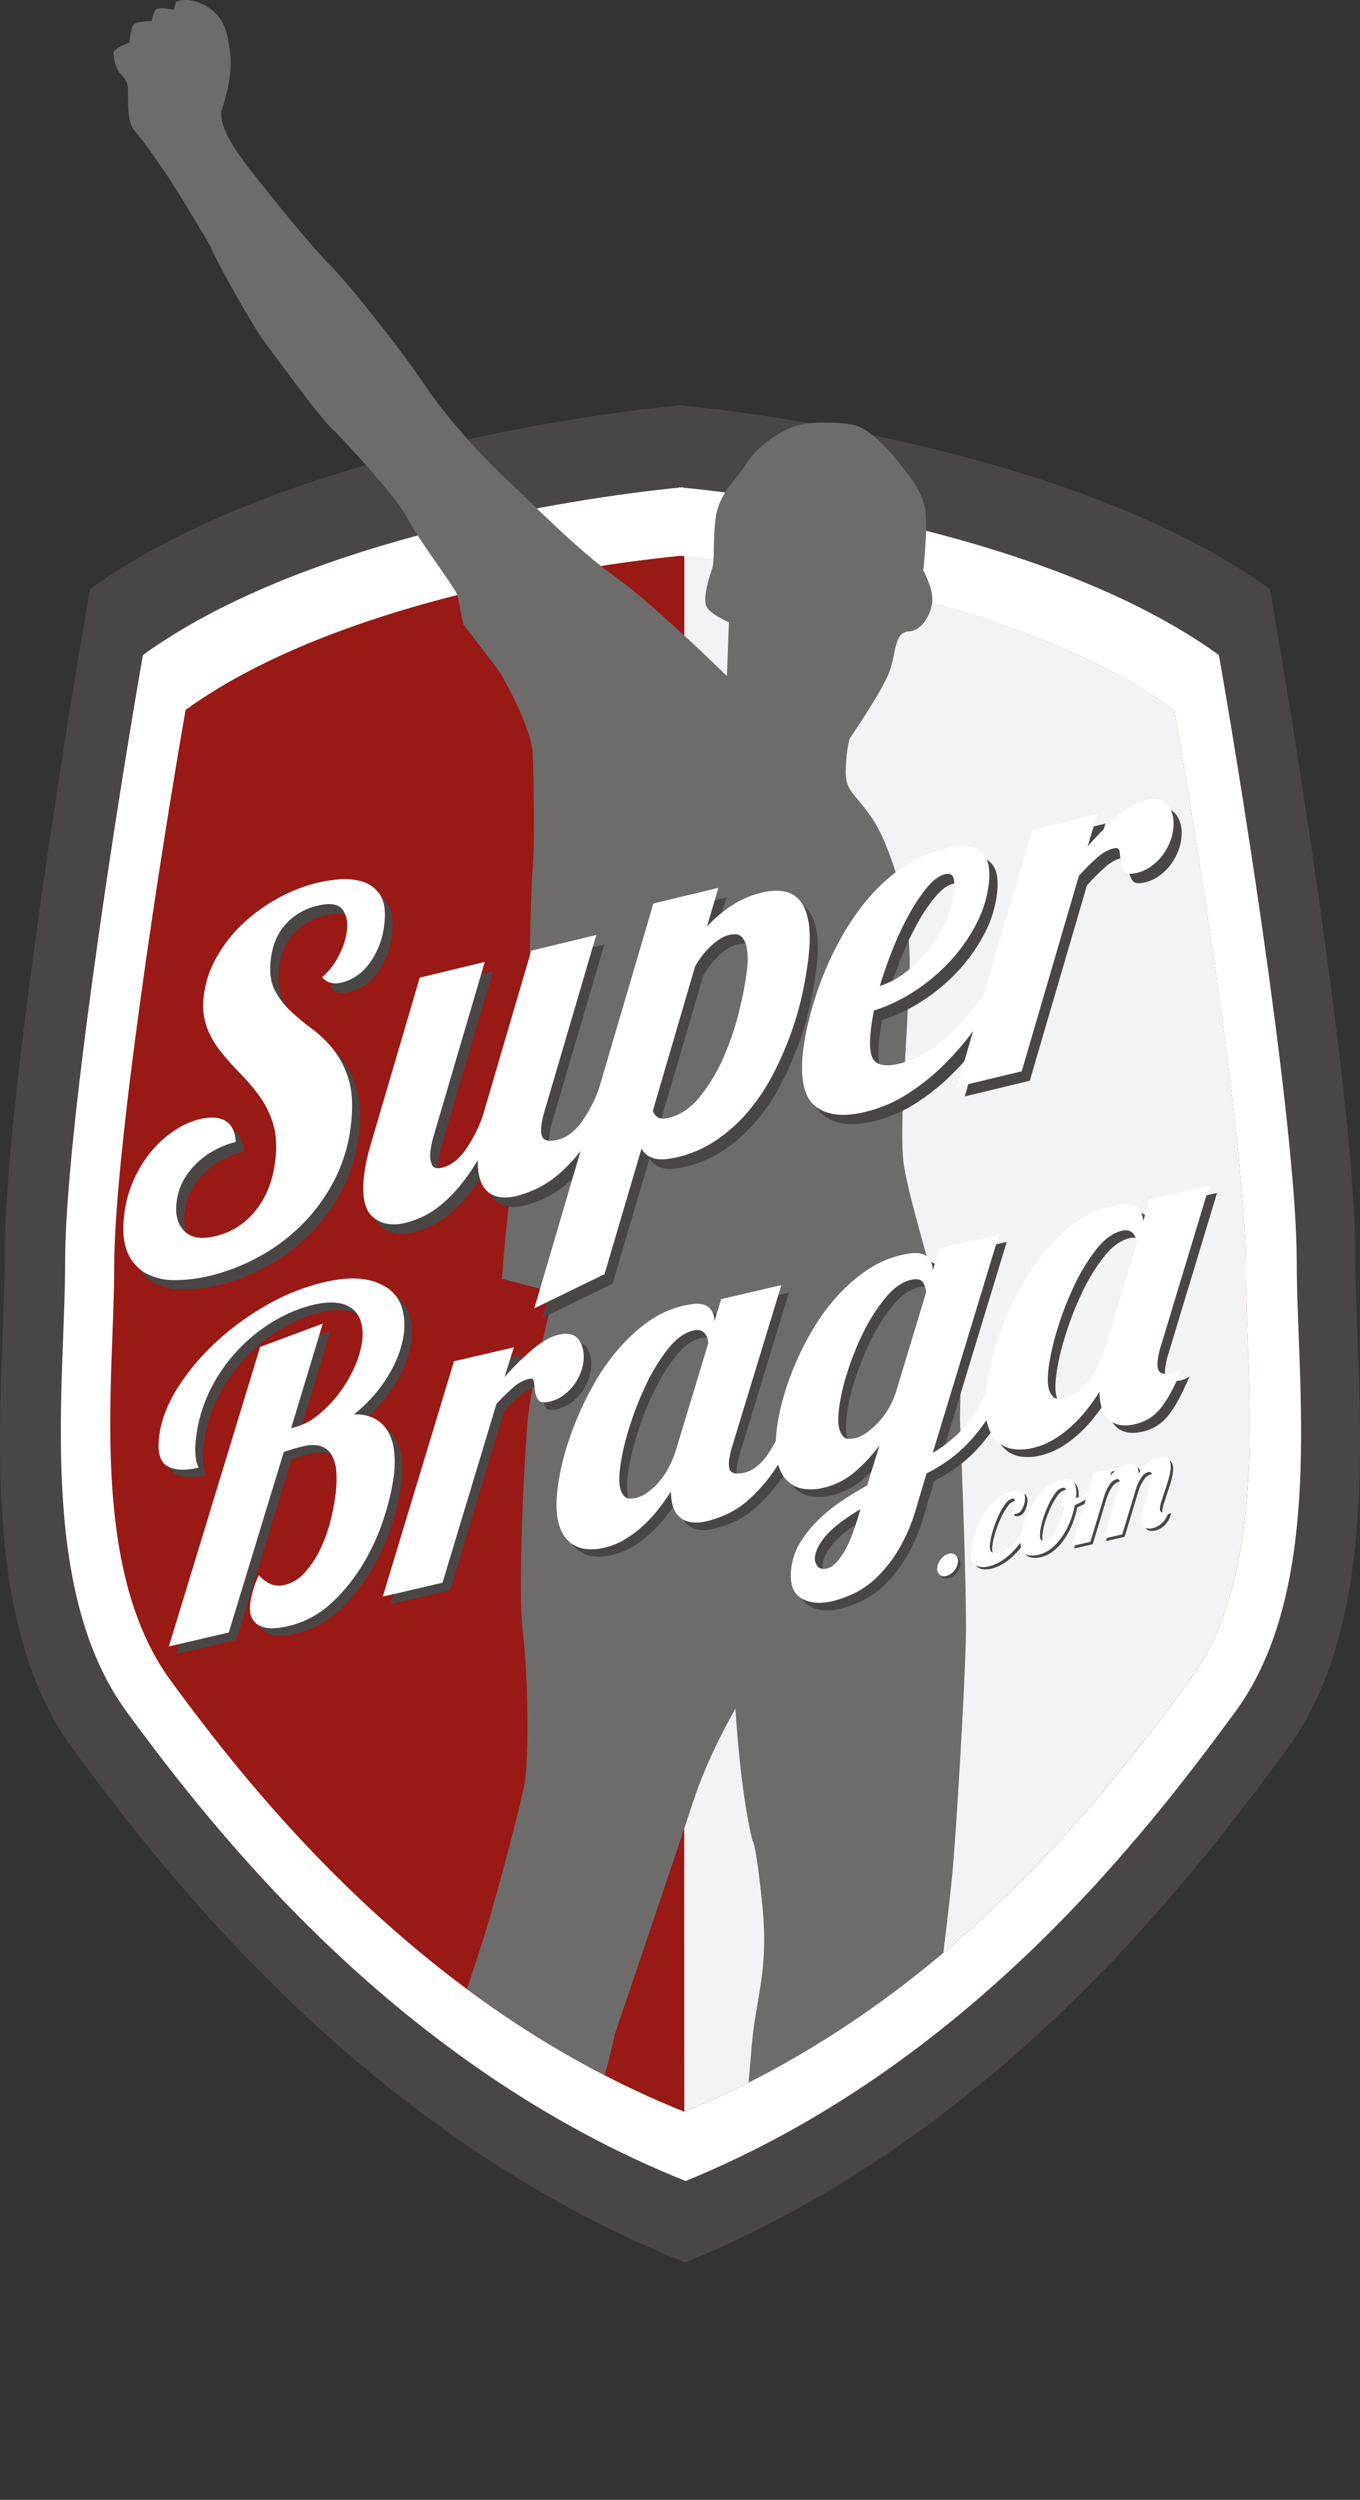 <svg xmlns="http://www.w3.org/2000/svg" xmlns:xlink="http://www.w3.org/1999/xlink" viewBox="0 0 655.5 1204.21"><rect x="0" y="0" width="655.5" height="1204.21" fill="#333333" stroke="none"/><defs><style>.cls-1{fill:none;}.cls-2{isolation:isolate;}.cls-3{fill:#4a4645;}.cls-4{fill:#fff;}.cls-5{fill:#991915;}.cls-6{fill:#f3f2f4;mix-blend-mode:soft-light;}.cls-7{clip-path:url(#clip-path);}.cls-8{fill:#6e6b6b;fill-rule:evenodd;}</style><clipPath id="clip-path" transform="translate(0 -39.95)"><path class="cls-1" d="M522.47,30.81c10,.93,5.58,149.73,4,217.94C525.19,302.15,531,356.64,566,381.92c12.74,72.53,34.47,213.84,34.47,268.19s12.66,145-27.14,199.37c-39.61,54-118.19,156.63-243.45,207.74h0C203,1006.53,122.67,904.38,82.83,850S55.05,704.51,55.05,650.11,76.81,454.45,89.47,381.92C133.49,350.11,10.4,129.22,8,62.69,6.08,8.82,103,.75,111,0Z"/></clipPath></defs><title>sb-logo</title><g class="cls-2"><g id="Layer_1" data-name="Layer 1"><g id="Badge"><path class="cls-3" d="M653.23,643.87c0-64.87-26-233.56-41.17-320.13-95-68.67-261.83-86.4-283.14-88.42v-.2l-1.16.09-1.16-.09v.2c-21.31,2-188.18,19.75-283.2,88.42C28.27,410.31,2.28,579,2.28,643.87s-15.12,173,32.46,238,144.12,187.38,295.48,247.93h0c149.53-61,243.31-183.55,290.55-247.93C668.31,816.91,653.23,708.74,653.23,643.87Z" transform="translate(0 -39.95)"/><path class="cls-4" d="M625,647.49c0-59.17-23.62-213-37.51-292-86.6-62.6-238.79-78.78-258.22-80.62v-.19l-1.05.09-1.06-.09v.19c-19.44,1.84-171.61,18-258.28,80.62-13.76,78.95-37.48,232.82-37.48,292S17.66,805.26,61,864.47s131.43,170.86,269.45,226.1h0c136.4-55.66,221.88-167.42,265-226.1C638.86,805.26,625,706.64,625,647.49Z" transform="translate(0 -39.95)"/><path class="cls-5" d="M600.43,650.11c0-54.35-21.73-195.66-34.47-268.19-79.59-57.57-219.39-72.41-237.21-74.08v-.18l-1,.06-1-.06v.18c-17.87,1.67-157.65,16.51-237.31,74.08C76.81,454.45,55.05,595.76,55.05,650.11s-12.66,145,27.19,199.37,120.75,157,247.6,207.74h0c125.26-51.11,203.84-153.74,243.45-207.74C613.09,795.1,600.43,704.51,600.43,650.11Z" transform="translate(0 -39.95)"/><path class="cls-6" d="M600.46,650.08c0-54.34-21.72-195.67-34.48-268.2-78.62-56.86-215.57-72-236.14-74,0,0-.11,749.27,0,749.34,125.28-51.15,203.84-153.77,243.45-207.76C613.09,795.08,600.46,704.48,600.46,650.08Z" transform="translate(0 -39.95)"/></g><g class="cls-7"><path class="cls-8" d="M101.28,158.35c3.26,8.14,21.17,39.88,26.86,47.21s27.68,38.19,33.38,42.26c0,0,28.88,30.23,34.57,41.3s21.19,31,24.35,37.31l2.85,14.23s14.23,18.36,18,23.74c0,0,15.49,26.54,15.49,39.19,0,0,1.27,38.58,0,54.39s-1.26,48.38-2.53,74.95-9.8,91.38-11.06,107.19l-1.27,15.82,25.3,6.71s-11.38,42.62-13,62.54-4.74,80-2.21,101.19,3.16,61,.63,73.68S240.36,949.39,234,970.57s-19.28,55-23.4,83.17-6.95,61-11.06,81-10.44,27.51-14.55,33.52-1.9,13.28-1.27,17.39-.31,17.71-.31,23.09-.63,31-.63,31,34.47,5.06,49,4.42,17.08-2.84,20.87-10.43,1.58-13.28.63-16.13,13.6-24.35,16.45-29.41-1.27-13.91-1.27-23.4,7-43.32,12.34-61.66c3.11-10.64,3.52-27.46,6.46-45.2,2.13-12.83,6.79-26.15,9.05-38,0,0,30-88.23,37.61-111.63s20.56-45.22,20.56-45.22,2.19,39.53,8.2,63.56c0,0,1.6-.31,4.76,31.31s-3.16,44.27-5.06,67-5.69,62.61-5.69,89.8-5.38,58.19-2.53,84.44,6.33,39.52,11.39,41.42,49.64,1.58,65.14,1,45.53.32,55.65-4.11,20.24-12,19.61-19.61-4.43-16.12-14.87-15.49-37.31,1.58-46.16.63-12.34-5.06-12.34-5.06-5.06-44.58-2.84-64.19,9.17-46.17,13.6-71.47S456.66,967.1,458.87,944s6-89.49,6.64-113.52-2.84-107.2-2.84-107.2S463,711,463,702.74s-7-17.46-8.85-28.77-16.76-58.19-18.66-74,1.27-55,1.9-70.84,3.14-30-2.55-57.86c0,0-6-25-14.84-37.63S407.33,421,407.65,410.55s1.9-14.86,1.9-14.86,16.12-23.4,19.28-32.57,2.22-18.66,9.17-19,11.39-9.49,11.39-15.5S445,314.74,445,314.74s2.22-19,1-28.78S436.74,267.3,432,261.3s-13.92-15.5-20.87-16.76-18-1.58-25.3,0-19.61,8.85-25.3,17.7S346.62,277.42,345,289.12s-.32,20.87-1.9,25.3-4.11,13-2.85,17.07,11.07,8.23,11.07,8.23l-.95,25.93S315,330.86,296.65,317.9s-43-38.26-50.59-45.22-27.83-27.19-40.79-46.48-37.64-50-46.17-58.5-29.41-34.15-38.9-46.48-13.91-20.56-13.59-27.51c0,0,5.69-15.5,4.42-27.2s-3.16-16.44-7.9-20.87-13-7.27-18.35-4.74l-.94,3.79s-6.76-1.49-8.54-.31c-1.28.83-2.21,5.69-2.21,5.69s-7,.09-8.54,1.58-2.22,8.85-2.22,8.85S54.74,63,54.74,65.56s.95,7.59,3.48,10.12,3.48,4.11,3.48,8.86-.32,14.22,2.85,18,7,8.54,15.49,21.19S101.28,158.35,101.28,158.35Z" transform="translate(0 -39.95)"/></g><path class="cls-3" d="M178,469a30,30,0,0,0-11.13-.89,72.07,72.07,0,0,0-9.69,1.53,77.71,77.71,0,0,0-20,7.94,81.73,81.73,0,0,0-17,12.61A67.56,67.56,0,0,0,108,506.18a48.61,48.61,0,0,0-5.84,18q-1,8.76,1.46,15.2a43.16,43.16,0,0,0,6.71,11.73c2.85,3.54,6,7,9.31,10.42a97.85,97.85,0,0,1,9.25,10.89,45.82,45.82,0,0,1,6.56,13.16q2.33,7.37,1.19,17.55Q135,618,127.08,627.62a34.54,34.54,0,0,1-19,12.29q-10.45,2.52-15.3-2.3T89,623.8a27.76,27.76,0,0,1,3.58-11.1,35.36,35.36,0,0,1,6.89-8.58,40,40,0,0,1,8.73-6,42,42,0,0,1,9.28-3.5,13.89,13.89,0,0,0-1.76-7,9.2,9.2,0,0,0-4.13-3.72,12.78,12.78,0,0,0-5.59-1.07,26.92,26.92,0,0,0-5.9.73,38.73,38.73,0,0,0-11.71,5.24,51,51,0,0,0-11.16,9.83,58.51,58.51,0,0,0-13.51,31.45Q62.51,641,65.34,647.69a20.29,20.29,0,0,0,8.61,10,28,28,0,0,0,13.9,3.43A70.14,70.14,0,0,0,105.34,659a96.06,96.06,0,0,0,23.24-9.06,89.89,89.89,0,0,0,20.8-15.48A86.25,86.25,0,0,0,165,613a77.25,77.25,0,0,0,8-27.15Q174.52,573,172,564.66a43.33,43.33,0,0,0-7.17-14.28,53.31,53.31,0,0,0-10.39-10.15,116.64,116.64,0,0,1-10.55-8.74,36.22,36.22,0,0,1-7.63-10.13c-1.91-3.76-2.52-8.57-1.87-14.4q1.2-10.65,7.24-17.28a29.3,29.3,0,0,1,15.18-8.85q9.15-2.2,12.09,1.7c2,2.59,2.72,5.94,2.24,10a35.33,35.33,0,0,1-4,12.37A33.25,33.25,0,0,1,159,515.29c2.25,2.67,5.39,3.53,9.46,2.55q8.27-2,13.82-9.9a38.75,38.75,0,0,0,6.71-18.3c.74-6.48,0-11.27-2.28-14.42A15.58,15.58,0,0,0,178,469Z" transform="translate(0 -39.95)"/><path class="cls-3" d="M389.17,478.09a12.65,12.65,0,0,0-7.78-4.22,26.19,26.19,0,0,0-10.12.6,45.86,45.86,0,0,0-14.79,6.32,66.67,66.67,0,0,0-11.82,10l5.49-18.6-31.34,7.56-26.09,88.71h0A64.13,64.13,0,0,1,284.18,585q-5.13,7-11.45,8.52c-3,.73-5.22.65-6.52-.27s-1.78-3-1.4-6.33a41.53,41.53,0,0,1,1.72-7.79l24.76-84.24L260,502.45,236.58,582a66,66,0,0,1-8.43,16.53q-5,7-11.33,8.5c-2.47.59-4.06.05-4.79-1.61a12.73,12.73,0,0,1-.64-6.53,41.74,41.74,0,0,1,1.41-6.78l24.74-84.25-31.32,7.56L182.83,595a96.55,96.55,0,0,0-3.47,15.8q-1.68,14.91,4.3,20t15.77,2.76a43.78,43.78,0,0,0,7.49-2.62,42.37,42.37,0,0,0,8.42-5.13,63.82,63.82,0,0,0,9.13-8.77,94.36,94.36,0,0,0,9.71-13.73q-.18,10.86,4.73,15.2t14.27,2.09a52.82,52.82,0,0,0,10.16-3.83,50.77,50.77,0,0,0,12.33-8.85,79.12,79.12,0,0,0,8.08-8.94l-22.3,75.8,33.82-16.45,17.82-60.47a9.39,9.39,0,0,0,5.33,4.48c2.62,1,6.7.91,12.21-.42a55.82,55.82,0,0,0,19.06-8.51,76.74,76.74,0,0,0,15.22-13.92A97.12,97.12,0,0,0,376.52,562a157.39,157.39,0,0,0,8.56-19.56A153.85,153.85,0,0,0,390.66,523c1.34-6.31,2.33-12.15,2.92-17.51q1.21-10.65-.05-17.25T389.17,478.09Zm-29,53.5a132,132,0,0,1-7.47,22.06,84.19,84.19,0,0,1-11.35,19Q334.7,580.9,326.21,583c-2.46.59-4.29.46-5.46-.42a5.36,5.36,0,0,1-2.19-3l20.31-69.36A40.39,40.39,0,0,1,347,499.77c3-2.64,5.69-4.27,8.16-4.86a13.37,13.37,0,0,1,3.31-.33,4.27,4.27,0,0,1,3.21,1.64,11.9,11.9,0,0,1,2.16,5.24,35.37,35.37,0,0,1,0,10.48A165.58,165.58,0,0,1,360.16,531.59Z" transform="translate(0 -39.95)"/><path class="cls-3" d="M567,432.56c-2.13-3-5.65-3.93-10.59-2.75q-6.52,1.59-13.92,8a143.88,143.88,0,0,0-14.44,14.54l4.73-15.64-31.33,7.55L478,524.14q-4.53,5.73-9,10.91a93,93,0,0,1-9.55,9.67,64.51,64.51,0,0,1-10.37,7.44,43.94,43.94,0,0,1-11.95,4.74q-7.85,1.89-11.32-1.07t-2.11-15c.16-1.42.37-2.93.61-4.52s.55-3.29.89-5a78.58,78.58,0,0,0,19.26-9.14,90.55,90.55,0,0,0,17.1-14.25,81.05,81.05,0,0,0,12.77-17.93,55.92,55.92,0,0,0,6.23-19.69,33.16,33.16,0,0,0,0-8.28,11.33,11.33,0,0,0-2.89-6.33,11.67,11.67,0,0,0-6.82-3.3c-3-.51-6.86-.2-11.65,1a60.17,60.17,0,0,0-20.28,9,84.25,84.25,0,0,0-16.51,15A117.54,117.54,0,0,0,409.47,496a149.57,149.57,0,0,0-9.34,19.85,173.17,173.17,0,0,0-6.05,19A121.75,121.75,0,0,0,391,550.75q-2.26,20.12,6.05,26.62t23.87,2.77a67,67,0,0,0,20.22-8.56,105.67,105.67,0,0,0,17.44-13.88,137.88,137.88,0,0,0,14.35-16.5L465,568.12l31.34-7.55,27.56-94.14a115.23,115.23,0,0,1,8.82-8.8,19.32,19.32,0,0,1,8.13-4.49c1.6-.39,2.5.17,2.68,1.65s.39,3.1.61,4.81a10.37,10.37,0,0,0,1.72,4.53q1.36,2,5.93.88a19.77,19.77,0,0,0,7-3.2,25.21,25.21,0,0,0,5.35-5.21,26.56,26.56,0,0,0,3.56-6.26,24.39,24.39,0,0,0,1.67-6.39Q570.2,437.08,567,432.56ZM434.38,501.23a141.6,141.6,0,0,1,7.92-16.68,79,79,0,0,1,8.64-12.73c2.92-3.46,5.77-5.53,8.52-6.19,2-.49,3.34,0,4,1.57a14.83,14.83,0,0,1,.4,6.77,48.57,48.57,0,0,1-4.06,14.39,63,63,0,0,1-8.19,13.54,62.12,62.12,0,0,1-11.08,10.91,40.71,40.71,0,0,1-12.5,6.7Q430.7,510.36,434.38,501.23Z" transform="translate(0 -39.95)"/><path class="cls-4" d="M174.11,464.47a30.05,30.05,0,0,0-11.11-.89,73.72,73.72,0,0,0-9.7,1.54,77,77,0,0,0-20.05,7.94,81.62,81.62,0,0,0-17,12.61,67.47,67.47,0,0,0-12.16,15.95,48.37,48.37,0,0,0-5.84,18,32.18,32.18,0,0,0,1.45,15.19,42.94,42.94,0,0,0,6.72,11.73,139.28,139.28,0,0,0,9.3,10.42,96.89,96.89,0,0,1,9.25,10.9A45.5,45.5,0,0,1,131.54,581q2.34,7.38,1.19,17.56-1.68,14.9-9.54,24.52a34.58,34.58,0,0,1-19,12.27q-10.44,2.53-15.29-2.29T85.1,619.24a27.86,27.86,0,0,1,3.58-11.11,35.3,35.3,0,0,1,6.89-8.57,40.32,40.32,0,0,1,8.73-6,42,42,0,0,1,9.28-3.5,13.93,13.93,0,0,0-1.75-6.94,9.2,9.2,0,0,0-4.14-3.73,13.07,13.07,0,0,0-5.59-1.07,27.07,27.07,0,0,0-5.9.74,38.69,38.69,0,0,0-11.71,5.23,51.49,51.49,0,0,0-11.16,9.83,58.31,58.31,0,0,0-8.77,14,57.17,57.17,0,0,0-4.73,17.48q-1.23,10.89,1.61,17.57a20.36,20.36,0,0,0,8.61,10A28.17,28.17,0,0,0,84,656.58a70.74,70.74,0,0,0,17.5-2.14,96,96,0,0,0,23.24-9.07,89.8,89.8,0,0,0,20.79-15.49,85.45,85.45,0,0,0,15.66-21.51,76.87,76.87,0,0,0,8-27.13q1.44-12.78-1.11-21.15a43.09,43.09,0,0,0-7.17-14.27,53.32,53.32,0,0,0-10.38-10.16A113.4,113.4,0,0,1,140,526.92a36.21,36.21,0,0,1-7.64-10.13q-2.85-5.64-1.87-14.4,1.2-10.65,7.24-17.28a29.27,29.27,0,0,1,15.19-8.84Q162,474.07,165,478t2.26,10a35.67,35.67,0,0,1-4,12.37,33.22,33.22,0,0,1-8,10.34q3.35,4,9.44,2.56,8.25-2,13.82-9.89a38.9,38.9,0,0,0,6.72-18.31q1.09-9.69-2.29-14.42A15.61,15.61,0,0,0,174.11,464.47Z" transform="translate(0 -39.95)"/><path class="cls-4" d="M385.27,473.53a12.54,12.54,0,0,0-7.78-4.23,26.19,26.19,0,0,0-10.12.6,45.65,45.65,0,0,0-14.79,6.33,66.26,66.26,0,0,0-11.81,10l5.47-18.6-31.32,7.56-26.1,88.71h0a63.89,63.89,0,0,1-8.53,16.57q-5.13,7-11.44,8.52c-3,.73-5.23.64-6.53-.27s-1.78-3-1.4-6.34a42.7,42.7,0,0,1,1.72-7.79l24.76-84.24-31.34,7.55-23.36,79.55A66.55,66.55,0,0,1,224.25,594q-5,7-11.33,8.48-3.69.9-4.79-1.6a12.69,12.69,0,0,1-.64-6.52,42.61,42.61,0,0,1,1.4-6.79l24.76-84.24-31.34,7.56-23.37,79.53a96.59,96.59,0,0,0-3.48,15.81q-1.69,14.91,4.3,20c4,3.42,9.25,4.34,15.77,2.76a44.65,44.65,0,0,0,7.5-2.61,41.93,41.93,0,0,0,8.41-5.14,63.7,63.7,0,0,0,9.13-8.76,93.21,93.21,0,0,0,9.71-13.74q-.17,10.88,4.73,15.21T249.28,616a54.51,54.51,0,0,0,10.17-3.83,51.2,51.2,0,0,0,12.32-8.85,78.09,78.09,0,0,0,8.08-8.94l-22.3,75.8,33.81-16.45,17.85-60.47a9.26,9.26,0,0,0,5.31,4.47q3.94,1.57,12.22-.41a56.07,56.07,0,0,0,19.05-8.52A76.63,76.63,0,0,0,361,574.92a97.91,97.91,0,0,0,11.63-17.53,158,158,0,0,0,8.55-19.56,151.59,151.59,0,0,0,5.59-19.42c1.33-6.32,2.32-12.15,2.92-17.52q1.2-10.63-.06-17.25T385.27,473.53Zm-29,53.5a132.26,132.26,0,0,1-7.46,22.06,84.86,84.86,0,0,1-11.35,19q-6.65,8.3-15.13,10.33c-2.48.6-4.29.46-5.46-.41a5.4,5.4,0,0,1-2.2-3L335,505.56a40.63,40.63,0,0,1,8.15-10.36q4.46-3.94,8.17-4.85a13.31,13.31,0,0,1,3.31-.34,4.28,4.28,0,0,1,3.2,1.65,11.68,11.68,0,0,1,2.17,5.23,35.17,35.17,0,0,1,0,10.48A159.58,159.58,0,0,1,356.26,527Z" transform="translate(0 -39.95)"/><path class="cls-4" d="M563.12,428q-3.21-4.51-10.59-2.74-6.54,1.58-13.92,8a144,144,0,0,0-14.45,14.54l4.73-15.65-31.33,7.56-23.5,79.91q-4.51,5.73-9,10.91a94.24,94.24,0,0,1-9.56,9.68,66.45,66.45,0,0,1-10.36,7.44,44.14,44.14,0,0,1-12,4.74c-5.23,1.25-9,.9-11.32-1.08s-3-7-2.1-15c.15-1.41.35-2.92.61-4.52s.55-3.28.89-5.05a78.82,78.82,0,0,0,19.25-9.13,90.22,90.22,0,0,0,17.1-14.26,81.19,81.19,0,0,0,12.78-17.93,55.58,55.58,0,0,0,6.22-19.68,33.16,33.16,0,0,0,0-8.28,11.35,11.35,0,0,0-2.88-6.34,11.8,11.8,0,0,0-6.83-3.31c-3-.49-6.86-.18-11.65,1a59.71,59.71,0,0,0-20.27,9,84,84,0,0,0-16.52,15,117.54,117.54,0,0,0-12.9,18.66,151.35,151.35,0,0,0-9.33,19.85,173.07,173.07,0,0,0-6.06,19,120.64,120.64,0,0,0-3.06,15.94q-2.28,20.12,6,26.63T417,575.57A66.27,66.27,0,0,0,437.25,567a106,106,0,0,0,17.44-13.87,139.66,139.66,0,0,0,14.36-16.5l-7.91,26.92L492.46,556,520,461.87a110.28,110.28,0,0,1,8.83-8.81,19.48,19.48,0,0,1,8.12-4.5c1.59-.38,2.48.18,2.67,1.67s.39,3.09.62,4.79a10.27,10.27,0,0,0,1.71,4.55c.91,1.31,2.89,1.61,5.94.87a19.7,19.7,0,0,0,7-3.19,25.21,25.21,0,0,0,5.35-5.21,27,27,0,0,0,3.57-6.27,24.58,24.58,0,0,0,1.67-6.39Q566.31,432.53,563.12,428ZM430.48,496.67A144.23,144.23,0,0,1,438.41,480,80,80,0,0,1,447,467.24c2.93-3.44,5.77-5.51,8.53-6.18,2-.48,3.35,0,3.95,1.58a15,15,0,0,1,.39,6.77,48.57,48.57,0,0,1-4.06,14.39,63.61,63.61,0,0,1-8.19,13.54,62.46,62.46,0,0,1-11.08,10.91,41,41,0,0,1-12.49,6.69Q426.8,505.81,430.48,496.67Z" transform="translate(0 -39.95)"/><path class="cls-3" d="M159.23,681.15,144,731.49l1.2-.28a29.27,29.27,0,0,0,11.59-5.86A59,59,0,0,0,166.89,715a63.69,63.69,0,0,0,7.57-12.72,44.9,44.9,0,0,0,3.79-12.9,22.76,22.76,0,0,0-.44-8.43,13,13,0,0,0-3.71-6.41,14,14,0,0,0-7.48-3.31q-4.78-.79-12,.89a67.7,67.7,0,0,0-18.14,7.38A78.92,78.92,0,0,0,119.18,693a79.89,79.89,0,0,0-13.71,19.1,70.39,70.39,0,0,0-7.34,24.36,38,38,0,0,0-.34,6.3c.08,1.6.2,2.9.35,3.92a8.94,8.94,0,0,0,.65,2.38,6.88,6.88,0,0,1,.56,1.45q-10,2.33-15.16-.79t-3.82-14.18q1.36-11.28,8.61-23a109.26,109.26,0,0,1,18.31-22.07A131.71,131.71,0,0,1,132,672.31a103.23,103.23,0,0,1,27.87-11.12q11-2.57,18.64-1.49a26.37,26.37,0,0,1,12.37,4.6,17.87,17.87,0,0,1,6.47,9.14,29.33,29.33,0,0,1,.94,12.32q-1.19,9.76-7.41,20.27a69,69,0,0,1-16.76,18.87A19.53,19.53,0,0,1,184.48,727a16.32,16.32,0,0,1,6.33,6.33,25.07,25.07,0,0,1,2.84,9.45,50.1,50.1,0,0,1-.13,11.52,115.29,115.29,0,0,1-4.35,19,105.82,105.82,0,0,1-9.68,22.17A86.29,86.29,0,0,1,164,815.25,46.19,46.19,0,0,1,142.17,827a36.66,36.66,0,0,1-6.62.91,14.54,14.54,0,0,1-6.11-.9,8.17,8.17,0,0,1-4.21-3.76c-1-1.8-1.31-4.37-.91-7.69a47.88,47.88,0,0,1,4.12-13.19,16.44,16.44,0,0,0,6.16,4.47,11,11,0,0,0,6.29.22,18.65,18.65,0,0,0,9.66-5.93,47,47,0,0,0,7.35-11,70.32,70.32,0,0,0,4.92-13.37,102.43,102.43,0,0,0,2.59-13.35,57.57,57.57,0,0,0,.38-10.41,19.78,19.78,0,0,0-2-8.07,9.58,9.58,0,0,0-5.2-4.58c-2.29-.87-5.25-.89-8.85-.05-.81.19-2.08.52-3.83,1s-3.57,1.08-5.48,1.81L113.9,830,85,836.68,129,692.4Z" transform="translate(0 -39.95)"/><path class="cls-3" d="M251.31,692.61l-4.45,14.31a130.68,130.68,0,0,1,13.35-13.22Q267,687.9,273,686.5q6.8-1.57,9.7,2.59t2.13,10.46a22.52,22.52,0,0,1-1.58,5.85,24.68,24.68,0,0,1-3.32,5.73,23.15,23.15,0,0,1-4.94,4.73,18.15,18.15,0,0,1-6.47,2.88q-4.2,1-5.43-.85a9.33,9.33,0,0,1-1.54-4.17q-.3-2.36-.54-4.41c-.16-1.36-1-1.88-2.43-1.54a17.8,17.8,0,0,0-7.49,4.06,103.09,103.09,0,0,0-8.16,8L217,806l-28.79,6.7,34.32-113.37Z" transform="translate(0 -39.95)"/><path class="cls-3" d="M380.27,662.6l-23.52,77.13a38.64,38.64,0,0,0-1.64,7.13q-.56,4.56,1.24,5.82c1.19.85,3.19,1,6,.3q5.81-1.35,10.56-7.73a58.87,58.87,0,0,0,7.95-15.13l8.4-2a120.87,120.87,0,0,1-12,23.14A80.69,80.69,0,0,1,365,765.53a43.67,43.67,0,0,1-11.31,7.59,56.67,56.67,0,0,1-9.33,3.22q-8.21,1.9-12.72-1.68T327,762a101.14,101.14,0,0,1-6.09,8.59,66,66,0,0,1-7.49,8.06,53.58,53.58,0,0,1-8.64,6.44,34.48,34.48,0,0,1-10,4,24.55,24.55,0,0,1-9.68.46,14.2,14.2,0,0,1-7.77-4q-3.3-3.24-4.7-9.34t-.22-15.87a111.75,111.75,0,0,1,3.32-16.15,147,147,0,0,1,6.24-17.9,151.73,151.73,0,0,1,9-17.89,100.65,100.65,0,0,1,11.66-16.1,80.06,80.06,0,0,1,14.06-12.54A47.07,47.07,0,0,1,333,672.54a44.8,44.8,0,0,1,5.06-.86,11.84,11.84,0,0,1,4.82.36,7,7,0,0,1,3.58,2.54A9.62,9.62,0,0,1,348,680l3.24-10.66Zm-42.49,21.9q-6.39,1.49-12.37,9.1a91.06,91.06,0,0,0-10.68,17.66,151.29,151.29,0,0,0-8,20.82,111.51,111.51,0,0,0-4.17,18.36q-.77,6.28-.07,9.39a8.77,8.77,0,0,0,2,4.38,3.82,3.82,0,0,0,3,1.21,16.58,16.58,0,0,0,3.06-.39,15.27,15.27,0,0,0,4.84-2.29,29.61,29.61,0,0,0,5.34-4.72,36.89,36.89,0,0,0,4.92-6.94,48.9,48.9,0,0,0,3.81-9L345,690.83a6.06,6.06,0,0,0-.22-2.16,7.63,7.63,0,0,0-1.07-2.38,5,5,0,0,0-2.12-1.72A6,6,0,0,0,337.78,684.5Z" transform="translate(0 -39.95)"/><path class="cls-3" d="M485.23,638.18l-32,105.23a60.78,60.78,0,0,0,16.33-13.71q6.71-8.09,12.61-23.16l8.4-2a114.6,114.6,0,0,1-9.27,19.65A84.47,84.47,0,0,1,471,738a67.49,67.49,0,0,1-10.65,9.32,82.9,82.9,0,0,1-10.06,6l-4.88,16.31A86.05,86.05,0,0,1,436.83,790a66.19,66.19,0,0,1-10.34,13.26,43.11,43.11,0,0,1-11,7.82A52.54,52.54,0,0,1,405,814.93q-9.21,2.13-15.17-1.53t-4.68-14.3a31,31,0,0,1,4.44-12.63,55.67,55.67,0,0,1,8.8-10.89,78.57,78.57,0,0,1,11.3-9.06q6.12-4.07,12-7.32l6-19.31a79.9,79.9,0,0,1-11.73,12.63,35.3,35.3,0,0,1-15.42,7.8,24.32,24.32,0,0,1-9.67.46,14.13,14.13,0,0,1-7.78-4q-3.3-3.24-4.7-9.34t-.22-15.86a99.19,99.19,0,0,1,3.2-15.19,135.84,135.84,0,0,1,6.13-16.91,138.73,138.73,0,0,1,8.86-17,96,96,0,0,1,11.57-15.34,79.41,79.41,0,0,1,14-12,49.38,49.38,0,0,1,16.31-7.06,44.42,44.42,0,0,1,5.06-.86,11.8,11.8,0,0,1,4.81.36,7.27,7.27,0,0,1,3.59,2.43q1.44,1.77,1.57,5.53l3.23-10.65ZM396.48,793.51a6.08,6.08,0,0,0,1.12,4.37c.94,1.33,2.55,1.73,4.81,1.2s4.46-2.58,7-6.26,4.84-8.92,7-15.74l2-6.57q-4,2.4-7.81,5.08a54.83,54.83,0,0,0-6.8,5.59,32.8,32.8,0,0,0-4.9,6A15.38,15.38,0,0,0,396.48,793.51Zm46.27-133.44q-6.4,1.5-12.32,8.67a85.28,85.28,0,0,0-10.54,16.47,132.82,132.82,0,0,0-7.78,19.3,98.27,98.27,0,0,0-4,17.16q-.76,6.3-.07,9.4a8.77,8.77,0,0,0,2,4.38,3.86,3.86,0,0,0,3,1.21,16.67,16.67,0,0,0,3.06-.4q4.4-1,10.48-7.07a38.54,38.54,0,0,0,9.22-16.06L450,666.19a10,10,0,0,0-1.29-4.54Q447.35,659,442.75,660.07Z" transform="translate(0 -39.95)"/><path class="cls-3" d="M586.6,614.59l-23.32,77.09a38.37,38.37,0,0,0-1.64,7.12q-.55,4.56,1.24,5.82t6,.3a13.48,13.48,0,0,0,4.5-1.89q-2.68,6.11-5.08,10.66a50.76,50.76,0,0,1-4.93,7.79,22.88,22.88,0,0,1-5.58,5.2,22.27,22.27,0,0,1-7.06,2.9q-8.19,1.9-12.65-2.22T533.57,714a103.45,103.45,0,0,1-6.09,8.59,66,66,0,0,1-7.49,8.06,53.58,53.58,0,0,1-8.64,6.44,34.48,34.48,0,0,1-10,4,24.5,24.5,0,0,1-9.67.46,14.13,14.13,0,0,1-7.78-4q-3.3-3.24-4.7-9.34T479,712.35a111.6,111.6,0,0,1,3.32-16.16,146.31,146.31,0,0,1,6.24-17.89,151.09,151.09,0,0,1,9-17.9,101.1,101.1,0,0,1,11.66-16.1,80.36,80.36,0,0,1,14.05-12.54,47.38,47.38,0,0,1,16.33-7.28,44.8,44.8,0,0,1,5.06-.86,11.84,11.84,0,0,1,4.82.36,7,7,0,0,1,3.58,2.54,9.62,9.62,0,0,1,1.57,5.43l3.24-10.66Zm-42.28,21.85q-6.41,1.48-12.38,9.1a91.06,91.06,0,0,0-10.68,17.66,151.29,151.29,0,0,0-8,20.82,111.51,111.51,0,0,0-4.17,18.36q-.76,6.29-.07,9.39a8.81,8.81,0,0,0,2,4.39,3.85,3.85,0,0,0,3,1.2,16.58,16.58,0,0,0,3.06-.39,14.84,14.84,0,0,0,4.84-2.29,29.61,29.61,0,0,0,5.34-4.72,36.89,36.89,0,0,0,4.92-6.94,48.9,48.9,0,0,0,3.81-9l15.52-51.24a6.09,6.09,0,0,0-.22-2.17,7.63,7.63,0,0,0-1.07-2.38,5,5,0,0,0-2.12-1.72A6,6,0,0,0,544.32,636.44Z" transform="translate(0 -39.95)"/><path class="cls-4" d="M155.56,677.56l-15.22,50.33,1.2-.28a29.14,29.14,0,0,0,11.59-5.86,59,59,0,0,0,10.09-10.36,63.41,63.41,0,0,0,7.57-12.72,44.84,44.84,0,0,0,3.79-12.89,22.8,22.8,0,0,0-.44-8.44,13,13,0,0,0-3.71-6.41,14,14,0,0,0-7.48-3.31q-4.78-.79-12,.89a67.7,67.7,0,0,0-18.14,7.38,80,80,0,0,0-31,32.62,70.39,70.39,0,0,0-7.34,24.36,38,38,0,0,0-.34,6.3c.08,1.6.2,2.9.35,3.92a8.94,8.94,0,0,0,.65,2.38,6.88,6.88,0,0,1,.56,1.45q-10,2.33-15.16-.79T76.7,732q1.36-11.28,8.61-23a109.26,109.26,0,0,1,18.31-22.07,131.71,131.71,0,0,1,24.74-18.19,103.23,103.23,0,0,1,27.87-11.12q11-2.57,18.64-1.49a26.41,26.41,0,0,1,12.37,4.6,17.87,17.87,0,0,1,6.47,9.14,29.33,29.33,0,0,1,.94,12.32q-1.18,9.76-7.41,20.27a69,69,0,0,1-16.76,18.87,19.53,19.53,0,0,1,10.33,2.12,16.32,16.32,0,0,1,6.33,6.33,25.06,25.06,0,0,1,2.84,9.46,50.58,50.58,0,0,1-.13,11.51,116.33,116.33,0,0,1-4.35,19,105.82,105.82,0,0,1-9.68,22.17,86.29,86.29,0,0,1-15.5,19.73,46.19,46.19,0,0,1-21.82,11.72,36.66,36.66,0,0,1-6.62.91,14.54,14.54,0,0,1-6.11-.9,8.21,8.21,0,0,1-4.21-3.76q-1.52-2.7-.91-7.69a48,48,0,0,1,4.12-13.19,16.37,16.37,0,0,0,6.16,4.47,11.11,11.11,0,0,0,6.29.23,18.73,18.73,0,0,0,9.66-5.94,47.11,47.11,0,0,0,7.35-11,70.57,70.57,0,0,0,4.92-13.37,102.88,102.88,0,0,0,2.59-13.36,57.57,57.57,0,0,0,.38-10.41,19.73,19.73,0,0,0-2-8.06,9.56,9.56,0,0,0-5.2-4.59c-2.29-.87-5.25-.89-8.85-.05-.81.19-2.08.52-3.83,1s-3.57,1.08-5.48,1.8l-26.49,86.89-28.87,6.71,44-144.28Z" transform="translate(0 -39.95)"/><path class="cls-4" d="M247.64,689l-4.45,14.31a130.68,130.68,0,0,1,13.35-13.22q6.82-5.8,12.82-7.2,6.79-1.57,9.7,2.59c1.92,2.79,2.64,6.27,2.13,10.47a22.45,22.45,0,0,1-1.58,5.84,24.68,24.68,0,0,1-3.32,5.73,22.91,22.91,0,0,1-4.94,4.73,18.22,18.22,0,0,1-6.47,2.88q-4.2,1-5.44-.85a9.44,9.44,0,0,1-1.53-4.17q-.3-2.36-.54-4.41c-.16-1.36-1-1.88-2.43-1.54a17.8,17.8,0,0,0-7.49,4.06,103.09,103.09,0,0,0-8.16,8l-26,86.14-28.79,6.7,34.32-113.37Z" transform="translate(0 -39.95)"/><path class="cls-4" d="M376.6,659l-23.52,77.14a38.37,38.37,0,0,0-1.64,7.12q-.56,4.56,1.24,5.82c1.19.85,3.19.95,6,.3q5.8-1.35,10.56-7.73a59.18,59.18,0,0,0,7.95-15.13l8.4-1.95a120.57,120.57,0,0,1-12,23.14,80.33,80.33,0,0,1-12.22,14.22A43.67,43.67,0,0,1,350,769.52a57,57,0,0,1-9.33,3.22q-8.21,1.9-12.72-1.68t-4.59-12.63a101.81,101.81,0,0,1-6.09,8.59,66,66,0,0,1-7.49,8.06,53.58,53.58,0,0,1-8.64,6.44,34.48,34.48,0,0,1-10,4,24.55,24.55,0,0,1-9.68.46,14.14,14.14,0,0,1-7.77-4q-3.3-3.24-4.7-9.34t-.22-15.86a111.6,111.6,0,0,1,3.32-16.16,146.31,146.31,0,0,1,6.24-17.89,151.09,151.09,0,0,1,9-17.9A101.1,101.1,0,0,1,299,688.76,80.36,80.36,0,0,1,313,676.22a47.2,47.2,0,0,1,16.33-7.28,44.8,44.8,0,0,1,5.06-.86,11.84,11.84,0,0,1,4.82.36,6.9,6.9,0,0,1,3.57,2.54,9.54,9.54,0,0,1,1.58,5.43l3.24-10.66Zm-42.49,21.9q-6.39,1.49-12.37,9.1a91.06,91.06,0,0,0-10.68,17.66,151.78,151.78,0,0,0-8,20.82,111.51,111.51,0,0,0-4.17,18.36q-.76,6.28-.07,9.39a8.81,8.81,0,0,0,2,4.39,3.85,3.85,0,0,0,3,1.2,16.7,16.7,0,0,0,3.06-.39,14.84,14.84,0,0,0,4.84-2.29,30,30,0,0,0,5.34-4.72,36.89,36.89,0,0,0,4.92-6.94,48.22,48.22,0,0,0,3.8-9l15.53-51.25a6.06,6.06,0,0,0-.22-2.16,7.63,7.63,0,0,0-1.07-2.38,5,5,0,0,0-2.13-1.72A6,6,0,0,0,334.11,680.9Z" transform="translate(0 -39.95)"/><path class="cls-4" d="M481.56,634.58l-32,105.23a60.93,60.93,0,0,0,16.33-13.7q6.7-8.1,12.61-23.17l8.4-2a115.09,115.09,0,0,1-9.27,19.66,84.37,84.37,0,0,1-10.32,13.78,67.49,67.49,0,0,1-10.65,9.32,82.9,82.9,0,0,1-10.06,6l-4.88,16.32a86.14,86.14,0,0,1-8.59,20.33,66.19,66.19,0,0,1-10.34,13.26,42.94,42.94,0,0,1-11,7.82,51.93,51.93,0,0,1-10.56,3.83q-9.21,2.14-15.17-1.53t-4.68-14.3a30.87,30.87,0,0,1,4.44-12.62,55.44,55.44,0,0,1,8.8-10.9,79.26,79.26,0,0,1,11.3-9.06q6.12-4.06,12-7.31l6-19.32a79.9,79.9,0,0,1-11.73,12.63,35.43,35.43,0,0,1-15.42,7.81,24.74,24.74,0,0,1-9.68.46,14.22,14.22,0,0,1-7.77-4q-3.3-3.24-4.7-9.34T374.46,728a98.83,98.83,0,0,1,3.2-15.18,135.38,135.38,0,0,1,6.13-16.92,138.73,138.73,0,0,1,8.86-17,96.5,96.5,0,0,1,11.57-15.34,79.41,79.41,0,0,1,14-12,49.38,49.38,0,0,1,16.31-7.06,44.42,44.42,0,0,1,5.06-.86,11.8,11.8,0,0,1,4.81.36A7.27,7.27,0,0,1,448,646.4q1.44,1.77,1.57,5.54l3.23-10.66ZM392.81,789.91a6.07,6.07,0,0,0,1.12,4.37c.94,1.33,2.55,1.73,4.81,1.2s4.46-2.58,7-6.26,4.84-8.92,7-15.74l2-6.57q-4,2.4-7.81,5.09a54.78,54.78,0,0,0-6.8,5.58,32.8,32.8,0,0,0-4.9,6A15.43,15.43,0,0,0,392.81,789.91Zm46.27-133.43q-6.4,1.49-12.32,8.66a85.28,85.28,0,0,0-10.54,16.47,132.82,132.82,0,0,0-7.78,19.3,98.48,98.48,0,0,0-4,17.16q-.76,6.3-.07,9.4a8.77,8.77,0,0,0,2,4.38,3.82,3.82,0,0,0,3,1.21,17.74,17.74,0,0,0,3.06-.39c2.93-.69,6.42-3,10.47-7.08a38.44,38.44,0,0,0,9.23-16.06l14.23-46.94a10,10,0,0,0-1.29-4.54C444.12,656.29,442.14,655.76,439.08,656.48Z" transform="translate(0 -39.95)"/><path class="cls-4" d="M582.93,611l-23.32,77.09A38.37,38.37,0,0,0,558,695.2q-.56,4.56,1.24,5.83c1.19.85,3.19.94,6,.29a13.37,13.37,0,0,0,4.5-1.89q-2.69,6.11-5.08,10.66a50.76,50.76,0,0,1-4.93,7.79,23.25,23.25,0,0,1-5.58,5.2,22,22,0,0,1-7.06,2.9q-8.19,1.92-12.65-2.22t-4.5-13.39a100.22,100.22,0,0,1-6.09,8.59,66,66,0,0,1-7.49,8.06,53.58,53.58,0,0,1-8.64,6.44,34.79,34.79,0,0,1-10,4,24.93,24.93,0,0,1-9.68.46,14.22,14.22,0,0,1-7.77-4q-3.3-3.24-4.7-9.34t-.22-15.86a111.87,111.87,0,0,1,3.32-16.16,144.74,144.74,0,0,1,6.25-17.89,149.5,149.5,0,0,1,9-17.9,100.56,100.56,0,0,1,11.66-16.09,80,80,0,0,1,14-12.55,47.17,47.17,0,0,1,16.33-7.27,44.77,44.77,0,0,1,5.06-.87,11.84,11.84,0,0,1,4.82.36,7,7,0,0,1,3.58,2.54,9.62,9.62,0,0,1,1.57,5.43l3.24-10.66Zm-42.29,21.85q-6.39,1.5-12.37,9.1a91.06,91.06,0,0,0-10.68,17.66,153.64,153.64,0,0,0-8,20.82,112.39,112.39,0,0,0-4.16,18.36q-.76,6.29-.07,9.39a8.77,8.77,0,0,0,2,4.39,3.85,3.85,0,0,0,3,1.2,15.87,15.87,0,0,0,3.06-.39,14.84,14.84,0,0,0,4.84-2.29,30,30,0,0,0,5.34-4.72,36.89,36.89,0,0,0,4.92-6.94,48.9,48.9,0,0,0,3.81-9l15.52-51.24a6.09,6.09,0,0,0-.22-2.17,7.63,7.63,0,0,0-1.07-2.38,5,5,0,0,0-2.13-1.72A6,6,0,0,0,540.64,632.84Z" transform="translate(0 -39.95)"/><path class="cls-3" d="M452.92,796.06a7.81,7.81,0,0,1,1.89-4.15,6.85,6.85,0,0,1,3.68-2.4,3.35,3.35,0,0,1,3.32.77,3.92,3.92,0,0,1,1,3.47,7.63,7.63,0,0,1-1.92,4.13,7,7,0,0,1-3.7,2.37,3.34,3.34,0,0,1-3.3-.74A3.92,3.92,0,0,1,452.92,796.06Z" transform="translate(0 -39.95)"/><path class="cls-3" d="M488.73,770a16.34,16.34,0,0,0,1.08-2.65,14,14,0,0,0,.55-2.28c.2-1.65-.28-2.34-1.45-2.07a6.46,6.46,0,0,0-3.35,2.74,32.24,32.24,0,0,0-3.22,5.6,55.26,55.26,0,0,0-2.57,6.74,37.13,37.13,0,0,0-1.43,6.29q-.4,3.43.69,4.29a3.93,3.93,0,0,0,3.35.33,12.86,12.86,0,0,0,3.43-1.32,18.62,18.62,0,0,0,3-2.1,25.38,25.38,0,0,0,2.75-2.74c.89-1,1.79-2.09,2.69-3.22l2.12-.49a60.81,60.81,0,0,1-3.54,5.28,40.64,40.64,0,0,1-4.28,4.87,30.2,30.2,0,0,1-5,3.92,18.78,18.78,0,0,1-5.79,2.4c-2.95.69-5.2.4-6.76-.85s-2.11-3.8-1.65-7.62a35.36,35.36,0,0,1,.91-4.55,44.48,44.48,0,0,1,1.81-5.4,46.87,46.87,0,0,1,2.71-5.65,31.72,31.72,0,0,1,3.69-5.29,24.32,24.32,0,0,1,4.72-4.25,16.85,16.85,0,0,1,5.78-2.52,9.17,9.17,0,0,1,3.33-.29,3.46,3.46,0,0,1,1.95.86,3,3,0,0,1,.86,1.67,6.94,6.94,0,0,1,.05,2.09,10.2,10.2,0,0,1-1.46,4.31,4.34,4.34,0,0,1-2.53,2.13,4.8,4.8,0,0,1-1.19.08A2.8,2.8,0,0,1,488.73,770Z" transform="translate(0 -39.95)"/><path class="cls-3" d="M513.07,753.85q7.84-1.83,6.68,8.74a2.47,2.47,0,0,0,.68-.09,11.79,11.79,0,0,0,2.38-.88,23.45,23.45,0,0,0,2.66-1.51c.89-.58,1.78-1.21,2.65-1.89s1.66-1.35,2.39-2l.34,1.69a25.18,25.18,0,0,1-5.13,4.64,33,33,0,0,1-6.51,3.51,43.23,43.23,0,0,1-2.71,8.9,35.59,35.59,0,0,1-4.08,7.22,24.16,24.16,0,0,1-5,5.14A15.25,15.25,0,0,1,501.8,790a12.74,12.74,0,0,1-3.95.36,5.06,5.06,0,0,1-2.92-1.13,5.52,5.52,0,0,1-1.65-2.83,12.9,12.9,0,0,1-.15-4.75,35.36,35.36,0,0,1,.91-4.55,45.36,45.36,0,0,1,1.84-5.44,48.2,48.2,0,0,1,2.78-5.7,32.2,32.2,0,0,1,3.76-5.3,24.47,24.47,0,0,1,4.78-4.27A17.28,17.28,0,0,1,513.07,753.85Zm-8,29.22a5.22,5.22,0,0,0,2.39-1.57,16.51,16.51,0,0,0,2.47-3.4,36.42,36.42,0,0,0,2.25-4.82,46.81,46.81,0,0,0,1.79-5.8,1.17,1.17,0,0,1-1.21-.73,3.73,3.73,0,0,1-.13-1.71,6.11,6.11,0,0,1,.81-2.45A4.69,4.69,0,0,1,515,761a5.46,5.46,0,0,0-.29-2.78c-.29-.48-.82-.63-1.61-.45a6.5,6.5,0,0,0-3.42,2.73,32.32,32.32,0,0,0-3.2,5.47,52.47,52.47,0,0,0-2.54,6.5,32.21,32.21,0,0,0-1.38,5.86,19.88,19.88,0,0,0-.17,2.7,3.34,3.34,0,0,0,.33,1.53,1.17,1.17,0,0,0,.89.61A3.9,3.9,0,0,0,505.06,783.07Z" transform="translate(0 -39.95)"/><path class="cls-3" d="M556.34,753.16q.42-3.45-1.82-2.92a5.58,5.58,0,0,0-3.15,2.5,20.93,20.93,0,0,0-2.46,4.84l-6.85,22.66-9,2.08L540.45,758a8,8,0,0,0,.4-1.73,4.28,4.28,0,0,0-.16-2q-.3-.81-1.35-.57a5.8,5.8,0,0,0-3.31,2.58,20.91,20.91,0,0,0-2.49,4.88l-6.86,22.65-9,2.09,10.68-35.29,9-2.09-1.11,3.67a15.88,15.88,0,0,1,4.36-4.07,14.36,14.36,0,0,1,3.69-1.54,5.4,5.4,0,0,1,4.05.33c1,.62,1.59,1.94,1.66,4a22.93,22.93,0,0,1,2.67-3.54,19,19,0,0,1,2.51-2.26,11.78,11.78,0,0,1,2.25-1.31,12,12,0,0,1,1.92-.64,5.5,5.5,0,0,1,4.73.63q1.74,1.34,1.26,5.39a29.16,29.16,0,0,1-1,4.6q-.76,2.57-1.62,5.1t-1.57,4.76a19.59,19.59,0,0,0-.9,3.65,2.9,2.9,0,0,0,.28,1.94c.29.43.91.54,1.87.32a5.09,5.09,0,0,0,2.1-.88,11.72,11.72,0,0,1-3,5.85,9.77,9.77,0,0,1-4.65,2.69,5.67,5.67,0,0,1-2.94.06,3,3,0,0,1-1.72-1.27,5.16,5.16,0,0,1-.73-2.22,11.37,11.37,0,0,1,0-2.73,25.1,25.1,0,0,1,.92-4.12q.72-2.43,1.53-4.92c.54-1.66,1.05-3.27,1.53-4.85A24.61,24.61,0,0,0,556.34,753.16Z" transform="translate(0 -39.95)"/><path class="cls-4" d="M451.77,794.94a7.76,7.76,0,0,1,1.9-4.15,6.83,6.83,0,0,1,3.67-2.4,3.37,3.37,0,0,1,3.33.77,3.93,3.93,0,0,1,1,3.48,7.63,7.63,0,0,1-1.92,4.12,7.07,7.07,0,0,1-3.7,2.37,3.34,3.34,0,0,1-3.3-.74A3.92,3.92,0,0,1,451.77,794.94Z" transform="translate(0 -39.95)"/><path class="cls-4" d="M487.59,768.89a18.36,18.36,0,0,0,1.08-2.65,13.75,13.75,0,0,0,.54-2.28q.3-2.48-1.44-2.07a6.43,6.43,0,0,0-3.35,2.74,31.61,31.61,0,0,0-3.22,5.6,53.81,53.81,0,0,0-2.57,6.75,35.9,35.9,0,0,0-1.43,6.28q-.42,3.43.69,4.29a3.92,3.92,0,0,0,3.35.33,12.47,12.47,0,0,0,3.42-1.32,18.7,18.7,0,0,0,3-2.1,26.31,26.31,0,0,0,2.75-2.74c.89-1,1.79-2.09,2.69-3.22l2.12-.49a62.66,62.66,0,0,1-3.55,5.29,39.59,39.59,0,0,1-4.28,4.86,30.31,30.31,0,0,1-5,3.93,19,19,0,0,1-5.79,2.39c-2.95.69-5.2.4-6.76-.85s-2.11-3.8-1.65-7.62a35.36,35.36,0,0,1,.91-4.55,46.15,46.15,0,0,1,1.8-5.4,48.43,48.43,0,0,1,2.71-5.65,32.38,32.38,0,0,1,3.7-5.29,24.32,24.32,0,0,1,4.72-4.25,16.77,16.77,0,0,1,5.78-2.52,9.17,9.17,0,0,1,3.33-.29,3.46,3.46,0,0,1,1.95.86,3,3,0,0,1,.86,1.67,6.94,6.94,0,0,1,.05,2.09,10.2,10.2,0,0,1-1.46,4.31,3.66,3.66,0,0,1-3.72,2.21A2.8,2.8,0,0,1,487.59,768.89Z" transform="translate(0 -39.95)"/><path class="cls-4" d="M511.93,752.73q7.84-1.83,6.68,8.74a2.47,2.47,0,0,0,.68-.09,11.73,11.73,0,0,0,2.37-.88,22.72,22.72,0,0,0,2.67-1.51c.89-.58,1.78-1.21,2.65-1.89s1.66-1.35,2.38-2l.34,1.69a24.67,24.67,0,0,1-5.13,4.64,32.66,32.66,0,0,1-6.5,3.51,43.23,43.23,0,0,1-2.71,8.9,36.56,36.56,0,0,1-4.08,7.22,23.93,23.93,0,0,1-5,5.14,15.32,15.32,0,0,1-5.58,2.68,12.74,12.74,0,0,1-4,.36,5,5,0,0,1-2.92-1.13,5.39,5.39,0,0,1-1.65-2.83,12.48,12.48,0,0,1-.15-4.75,34.92,34.92,0,0,1,.91-4.54,43.23,43.23,0,0,1,1.84-5.45,48.2,48.2,0,0,1,2.78-5.7,32.14,32.14,0,0,1,3.75-5.3,25.05,25.05,0,0,1,4.78-4.27A17.41,17.41,0,0,1,511.93,752.73Zm-8,29.22a5.19,5.19,0,0,0,2.4-1.57,16.89,16.89,0,0,0,2.47-3.4,36.42,36.42,0,0,0,2.25-4.82,46.29,46.29,0,0,0,1.79-5.8,1.17,1.17,0,0,1-1.21-.73,3.73,3.73,0,0,1-.13-1.71,5.82,5.82,0,0,1,.81-2.45,4.6,4.6,0,0,1,1.55-1.58,5.32,5.32,0,0,0-.3-2.78c-.28-.48-.82-.63-1.61-.45a6.48,6.48,0,0,0-3.41,2.73,31.41,31.41,0,0,0-3.2,5.47,52.47,52.47,0,0,0-2.54,6.5,32.21,32.21,0,0,0-1.38,5.86,19.88,19.88,0,0,0-.17,2.7,3.36,3.36,0,0,0,.32,1.53,1.18,1.18,0,0,0,.9.61A3.66,3.66,0,0,0,503.91,782Z" transform="translate(0 -39.95)"/><path class="cls-4" d="M555.2,752q.42-3.45-1.82-2.92a5.58,5.58,0,0,0-3.15,2.5,20.93,20.93,0,0,0-2.46,4.84l-6.86,22.66-9,2.08,7.36-24.35a8.65,8.65,0,0,0,.39-1.73,4.1,4.1,0,0,0-.15-2c-.2-.55-.65-.74-1.35-.58a5.77,5.77,0,0,0-3.31,2.58A20.91,20.91,0,0,0,532.4,760l-6.86,22.65-9,2.09,10.68-35.29,9-2.09-1.11,3.67a16,16,0,0,1,4.37-4.07,14.22,14.22,0,0,1,3.69-1.54,5.37,5.37,0,0,1,4,.33c1,.62,1.59,1.94,1.67,4a22.93,22.93,0,0,1,2.67-3.54,18.37,18.37,0,0,1,2.51-2.26,11.72,11.72,0,0,1,2.24-1.31,12.39,12.39,0,0,1,1.93-.64,5.43,5.43,0,0,1,4.73.64q1.74,1.33,1.25,5.38a28.08,28.08,0,0,1-1,4.6c-.51,1.71-1,3.41-1.61,5.1S560.5,761,560,762.5a20.26,20.26,0,0,0-.89,3.65,2.83,2.83,0,0,0,.28,1.94c.29.44.91.54,1.86.32a5.09,5.09,0,0,0,2.11-.88,11.67,11.67,0,0,1-3,5.85,9.77,9.77,0,0,1-4.65,2.69,5.79,5.79,0,0,1-2.94.07,3.05,3.05,0,0,1-1.72-1.28,5,5,0,0,1-.73-2.22,11.37,11.37,0,0,1,0-2.73,25.1,25.1,0,0,1,.92-4.12q.72-2.43,1.53-4.92t1.52-4.85A23.75,23.75,0,0,0,555.2,752Z" transform="translate(0 -39.95)"/></g></g></svg>